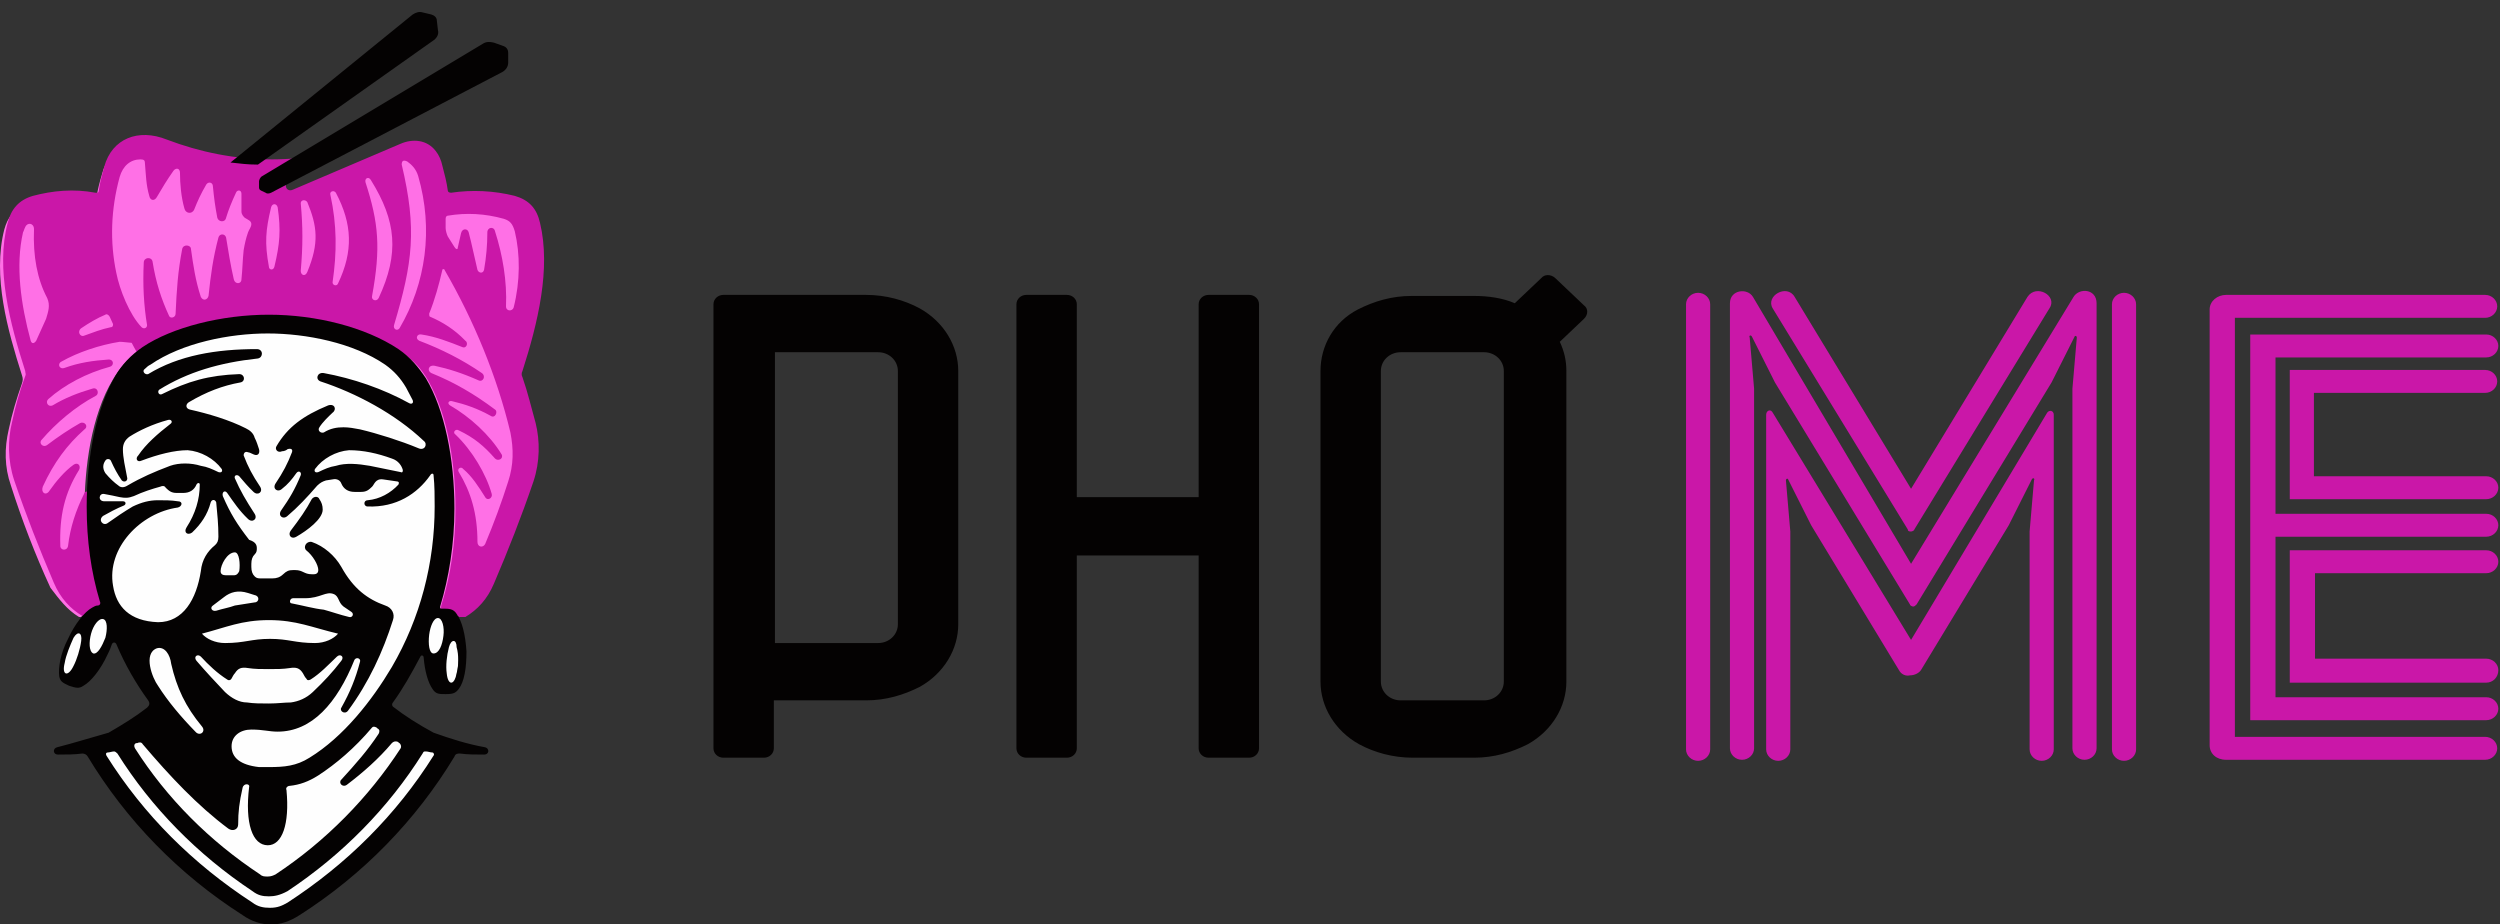 <svg width="192" height="71" viewBox="0 0 192 71" fill="none" xmlns="http://www.w3.org/2000/svg">
    <rect x="0" y="0" width="192" height="71" fill="#333333" stroke="none"/>
    <path fill-rule="evenodd" clip-rule="evenodd" d="M5.393 57.711C5.646 57.711 5.899 57.711 6.067 57.711C6.405 57.711 6.742 57.871 6.91 58.111C9.777 62.915 13.823 67.078 18.628 70.2C19.219 70.6 19.893 70.84 20.567 70.84C21.326 70.84 21.916 70.6 22.506 70.2C27.312 67.078 31.358 62.915 34.225 58.111C34.393 57.791 34.73 57.631 35.068 57.711C35.321 57.711 35.574 57.711 35.742 57.711C34.73 57.471 33.803 57.151 32.876 56.831C31.78 56.19 30.768 55.55 29.757 54.829C29.419 54.589 29.419 54.269 29.672 53.949C30.431 52.828 31.19 51.627 31.78 50.426C32.033 49.866 32.791 50.026 32.876 50.586C32.96 51.227 33.129 52.268 33.466 52.828C33.635 53.068 33.803 53.068 34.14 52.988C34.478 52.988 34.646 52.988 34.73 52.748C35.152 52.107 35.236 50.827 35.236 50.026C35.236 49.225 35.068 48.025 34.562 47.384C34.393 47.144 34.14 47.144 33.803 47.224C33.382 47.224 33.129 46.904 33.213 46.504C33.972 44.102 34.309 41.62 34.309 39.059C34.309 35.937 33.803 32.014 32.201 29.212C31.696 28.331 31.105 27.691 30.262 27.131C27.649 25.37 23.771 24.569 20.567 24.569C17.364 24.569 13.57 25.37 10.873 27.131C10.03 27.691 9.439 28.412 8.934 29.212C7.332 31.934 6.826 35.937 6.826 39.059C6.826 41.46 7.163 43.862 7.838 46.184C7.922 46.584 7.669 46.984 7.248 46.984C7.163 46.984 7.079 47.064 7.079 47.064C6.405 47.464 5.73 48.585 5.393 49.306C5.056 50.026 4.634 51.227 4.803 51.947C4.887 52.268 5.056 52.268 5.309 52.348C5.562 52.428 5.73 52.588 5.983 52.428C6.657 52.027 7.332 50.907 7.669 50.186C7.753 49.946 7.922 49.706 8.006 49.466C8.175 48.905 8.934 48.825 9.102 49.386C9.777 50.907 10.535 52.348 11.547 53.629C11.8 54.029 11.8 54.429 11.379 54.749C10.451 55.47 9.439 56.11 8.344 56.67C7.332 57.151 6.32 57.471 5.393 57.711Z" fill="#FEFEFE"/>
    <path fill-rule="evenodd" clip-rule="evenodd" d="M6.067 47.384H6.236C6.404 47.144 6.657 46.984 6.91 46.824C6.995 46.744 7.163 46.664 7.248 46.664C7.5 46.664 7.585 46.504 7.5 46.343C6.826 43.942 6.489 41.54 6.489 39.139C6.489 35.937 6.995 31.934 8.681 29.132C9.186 28.251 9.861 27.531 10.704 26.89C13.402 25.049 17.28 24.249 20.567 24.249C23.855 24.249 27.733 25.049 30.431 26.89C31.274 27.451 31.948 28.251 32.454 29.132C34.14 31.934 34.646 35.937 34.646 39.139C34.646 41.7 34.309 44.182 33.55 46.664C33.466 46.824 33.55 46.904 33.719 46.904C34.14 46.904 34.477 46.824 34.815 47.224C34.815 47.304 34.899 47.304 34.899 47.384H35.068C35.995 46.824 36.585 46.023 37.007 45.063C38.102 42.501 39.114 39.859 40.041 37.217C40.547 35.776 40.547 34.335 40.21 32.895C39.957 31.694 39.62 30.573 39.199 29.452C39.114 29.212 39.114 28.972 39.199 28.732C40.294 25.289 41.39 21.127 40.547 17.604C40.294 16.644 39.873 16.083 38.861 15.843C37.344 15.443 35.742 15.363 34.14 15.603C33.803 15.683 33.55 15.443 33.466 15.203C33.382 14.562 33.213 14.002 33.044 13.361C32.96 12.961 32.791 12.641 32.538 12.321C32.033 11.6 31.105 11.52 30.347 11.92L22.085 15.443C21.158 15.843 20.567 14.642 21.41 14.162C21.916 13.842 22.338 13.441 22.844 13.041L22.928 12.961C22.085 13.041 21.242 13.121 20.399 13.121C17.532 13.121 14.751 12.561 12.137 11.52C10.198 10.72 8.343 11.36 7.838 13.361C7.669 13.922 7.5 14.562 7.416 15.123C7.332 15.523 7.079 15.683 6.657 15.603C5.14 15.363 3.538 15.443 2.021 15.843C1.009 16.083 0.588 16.724 0.335 17.604C-0.593 21.207 0.588 25.369 1.683 28.812C1.768 29.052 1.768 29.212 1.683 29.452C1.262 30.653 0.925 31.774 0.672 32.974C0.335 34.416 0.335 35.856 0.84 37.297C1.683 39.939 2.695 42.581 3.875 45.143C4.55 46.023 5.14 46.824 6.067 47.384Z" fill="#FF70E6"/>
    <path fill-rule="evenodd" clip-rule="evenodd" d="M35.152 19.045C35.236 18.645 35.321 18.325 35.405 17.924C35.489 17.524 35.911 17.524 35.995 17.844C36.248 18.805 36.416 19.686 36.669 20.726C36.754 20.966 37.091 21.047 37.175 20.726C37.344 19.766 37.428 18.805 37.428 17.844C37.428 17.444 37.934 17.364 38.018 17.764C38.608 19.605 38.946 21.607 38.861 23.528C38.861 23.928 39.367 23.928 39.451 23.608C39.957 21.607 39.957 19.526 39.536 17.764C39.367 17.204 39.199 16.964 38.693 16.804C37.26 16.403 35.826 16.323 34.393 16.564C34.309 16.564 34.225 16.644 34.225 16.804C34.225 17.044 34.225 17.284 34.225 17.524C34.225 17.684 34.309 18.005 34.393 18.165C34.562 18.405 34.73 18.725 34.899 18.965C34.983 19.125 35.152 19.205 35.152 19.045ZM33.044 24.329C32.96 24.329 32.96 24.169 32.96 24.088C33.382 23.048 33.719 21.847 33.972 20.726C33.972 20.646 34.14 20.646 34.14 20.726C36.416 24.649 38.187 28.972 39.199 33.215C39.451 34.495 39.451 35.696 39.03 36.977C38.524 38.578 37.934 40.179 37.26 41.78C37.091 42.1 36.669 42.02 36.669 41.62C36.669 39.459 36.164 37.778 35.236 36.257C35.068 36.017 35.405 35.776 35.573 36.017C36.248 36.577 36.754 37.377 37.26 38.178C37.428 38.498 37.85 38.258 37.765 37.938C37.344 36.417 36.248 34.575 34.983 33.375C34.73 33.215 34.983 32.894 35.236 33.054C36.416 33.615 37.175 34.255 38.018 35.216C38.271 35.456 38.693 35.216 38.524 34.896C37.597 33.375 36.079 32.014 34.562 31.133C34.309 30.973 34.477 30.733 34.73 30.813C35.742 31.053 36.669 31.373 37.681 31.934C38.018 32.174 38.271 31.614 38.018 31.453C36.416 30.253 34.899 29.372 33.129 28.652C32.791 28.491 32.876 28.011 33.382 28.091C34.477 28.331 35.489 28.652 36.754 29.212C37.091 29.372 37.344 28.892 37.007 28.652C35.489 27.611 33.887 26.81 32.201 26.17C31.864 26.01 32.033 25.61 32.37 25.69C33.466 25.85 34.477 26.25 35.489 26.65C35.826 26.81 35.995 26.33 35.742 26.17C34.899 25.289 33.972 24.729 33.044 24.329ZM23.097 15.603C23.265 17.444 23.265 18.885 23.097 20.806C23.097 21.127 23.434 21.287 23.602 20.886C24.53 18.645 24.361 17.364 23.602 15.523C23.434 15.283 23.097 15.363 23.097 15.603ZM25.373 14.962C25.879 17.284 25.879 19.365 25.541 21.687C25.541 21.927 25.879 22.007 25.963 21.767C27.143 19.285 27.059 17.204 25.794 14.802C25.626 14.562 25.288 14.722 25.373 14.962ZM28.07 14.002C29.082 17.124 29.251 19.045 28.576 22.728C28.492 23.048 28.913 23.208 29.082 22.888C30.684 19.445 30.431 16.964 28.492 13.842C28.323 13.521 27.986 13.682 28.07 14.002ZM20.82 15.923C20.399 17.684 20.315 18.645 20.652 20.486C20.652 20.726 20.989 20.806 21.073 20.486C21.495 18.725 21.579 17.684 21.326 15.923C21.242 15.603 20.905 15.603 20.82 15.923ZM8.934 20.966C8.428 18.565 8.512 16.083 9.187 13.601C9.439 12.721 10.03 12.241 10.788 12.241C11.041 12.241 11.126 12.321 11.126 12.481C11.21 13.441 11.21 14.162 11.463 15.043C11.547 15.443 11.884 15.443 12.053 15.123C12.474 14.402 12.812 13.842 13.317 13.121C13.486 12.881 13.823 12.881 13.823 13.281C13.823 14.082 13.908 15.123 14.16 16.003C14.245 16.403 14.751 16.483 14.919 16.083C15.172 15.443 15.425 14.882 15.847 14.162C16.015 13.922 16.352 14.002 16.352 14.322C16.437 15.203 16.521 15.843 16.689 16.724C16.774 17.044 17.28 17.124 17.364 16.724C17.532 16.163 17.785 15.523 18.123 14.802C18.207 14.562 18.544 14.562 18.544 14.882C18.544 15.283 18.544 15.843 18.544 16.243C18.544 16.483 18.713 16.644 18.797 16.724C19.05 16.884 19.303 16.964 19.303 17.204C19.303 17.444 19.134 17.604 19.05 17.844C18.881 18.325 18.797 18.725 18.713 19.205C18.628 20.006 18.628 20.646 18.544 21.447C18.544 21.847 18.038 21.847 17.954 21.447C17.701 20.326 17.532 19.285 17.364 18.245C17.28 17.924 16.858 17.924 16.774 18.245C16.352 19.846 16.184 21.127 16.015 22.728C15.931 23.048 15.594 23.128 15.425 22.808C15.003 21.527 14.835 20.326 14.666 19.125C14.666 18.805 14.076 18.725 13.992 19.125C13.655 20.886 13.57 22.247 13.486 24.088C13.486 24.409 13.065 24.489 12.98 24.249C12.39 22.968 11.969 21.687 11.716 20.086C11.631 19.686 11.041 19.766 11.041 20.166C10.957 21.847 11.041 23.448 11.294 24.969C11.294 25.209 11.041 25.289 10.873 25.129C9.945 24.169 9.187 22.247 8.934 20.966ZM3.623 22.888C2.864 21.447 2.527 19.686 2.611 17.604C2.611 17.124 2.105 17.044 1.936 17.444C1.852 17.604 1.852 17.684 1.768 17.844C1.178 20.406 1.599 23.368 2.358 26.17C2.442 26.41 2.611 26.41 2.779 26.17C3.032 25.61 3.285 25.049 3.538 24.489C3.707 23.928 3.875 23.448 3.623 22.888ZM9.187 26.25C7.669 26.49 5.983 27.05 4.718 27.771C4.381 27.931 4.55 28.411 4.971 28.251C6.067 27.851 7.163 27.691 8.343 27.611C8.765 27.611 8.765 28.091 8.428 28.171C6.657 28.652 4.971 29.532 3.707 30.653C3.454 30.893 3.707 31.293 4.044 31.133C4.971 30.573 5.983 30.173 7.079 29.852C7.5 29.692 7.669 30.253 7.332 30.413C5.814 31.213 4.297 32.494 3.201 33.775C2.948 34.015 3.285 34.415 3.623 34.175C4.466 33.535 5.309 32.974 6.152 32.494C6.489 32.334 6.826 32.734 6.489 32.974C5.14 34.175 4.128 35.536 3.285 37.377C3.117 37.858 3.538 38.098 3.791 37.698C4.297 36.977 4.971 36.177 5.646 35.696C5.983 35.456 6.236 35.776 6.067 36.096C4.971 37.858 4.55 39.619 4.634 41.94C4.634 42.261 5.14 42.341 5.224 41.94C5.393 40.499 5.814 39.219 6.489 37.858C6.573 37.698 6.826 37.698 6.826 38.018C6.742 40.74 7.079 43.462 7.838 46.103C7.922 46.504 7.669 46.904 7.248 46.904C7.163 46.904 7.079 46.984 7.079 46.984C6.91 47.064 6.826 47.144 6.742 47.304C6.573 47.304 6.489 47.304 6.32 47.304C5.393 46.744 4.634 45.943 4.128 44.742C3.032 42.181 2.021 39.619 1.093 36.897C0.588 35.376 0.588 33.775 0.925 32.414C1.178 31.213 1.515 30.012 1.936 28.892C2.021 28.732 1.936 28.652 1.936 28.491C0.756 24.809 -0.34 20.646 0.588 17.124C0.84 16.083 1.431 15.363 2.527 15.043C4.044 14.642 5.646 14.482 7.332 14.802C7.5 14.802 7.585 14.802 7.585 14.642C7.669 14.002 7.838 13.441 8.006 12.801C8.596 10.639 10.62 9.839 12.812 10.72C15.341 11.68 18.038 12.241 20.905 12.241C22.338 12.241 23.687 12.081 25.035 11.84C24.277 12.321 23.602 12.801 23.602 12.801C23.012 13.201 22.759 13.441 22.169 13.922C21.748 14.162 22.001 14.802 22.506 14.562L30.768 11.04C31.695 10.639 32.791 10.72 33.466 11.6C33.719 11.92 33.887 12.321 33.972 12.721C34.14 13.361 34.309 14.002 34.393 14.642C34.393 14.722 34.477 14.802 34.646 14.802C36.248 14.562 37.934 14.642 39.536 15.043C40.632 15.363 41.222 16.003 41.475 17.124C42.318 20.646 41.306 24.809 40.126 28.491C40.041 28.652 40.041 28.812 40.126 28.972C40.547 30.173 40.8 31.293 41.138 32.494C41.475 33.855 41.475 35.456 40.969 36.977C40.041 39.699 39.03 42.261 37.934 44.822C37.428 46.023 36.669 46.824 35.742 47.384C35.574 47.384 35.405 47.384 35.236 47.384C35.068 47.144 34.815 47.144 34.477 47.224C34.056 47.224 33.803 46.904 33.887 46.504C34.646 44.102 34.983 41.62 34.983 39.059C34.983 35.936 34.477 32.014 32.876 29.212C32.37 28.331 31.78 27.691 30.937 27.131C28.323 25.369 24.445 24.569 21.242 24.569C17.954 24.569 13.402 25.449 10.957 27.691C10.62 27.291 10.367 26.81 10.114 26.33C9.355 26.25 9.271 26.25 9.187 26.25ZM8.091 24.169C7.5 24.409 6.826 24.809 6.236 25.209C5.899 25.449 6.152 25.93 6.489 25.77C7.163 25.529 7.753 25.289 8.512 25.129C8.681 25.129 8.681 24.969 8.681 24.889C8.596 24.729 8.512 24.489 8.428 24.329C8.343 24.169 8.175 24.088 8.091 24.169ZM31.274 12.401C31.611 12.641 31.948 12.961 32.117 13.521C33.297 17.604 32.707 21.767 30.684 25.209C30.515 25.449 30.178 25.289 30.262 24.969C31.695 20.166 32.033 17.604 30.852 12.641C30.852 12.401 30.937 12.241 31.274 12.401Z" fill="#CA17A8"/>
    <path fill-rule="evenodd" clip-rule="evenodd" d="M8.091 36.337C8.428 36.737 8.765 37.057 9.102 37.297C9.271 37.458 9.524 37.458 9.777 37.297C10.873 36.657 11.8 36.257 13.064 35.776C13.739 35.536 14.666 35.536 15.425 35.776C15.931 35.856 16.268 36.017 16.774 36.257C17.027 36.337 17.111 36.177 17.027 36.017C16.437 35.216 15.425 34.656 14.413 34.576C13.402 34.576 12.137 34.896 10.873 35.376C10.535 35.536 10.367 35.216 10.62 34.976C11.21 34.095 12.137 33.295 13.064 32.574C13.317 32.414 13.149 32.174 12.896 32.254C11.716 32.574 10.704 33.055 9.945 33.535C9.608 33.775 9.439 34.095 9.439 34.496C9.439 35.136 9.608 35.856 9.777 36.737C9.777 36.977 9.524 37.057 9.355 36.897C9.018 36.417 8.765 35.937 8.512 35.376C8.428 35.216 8.175 35.216 8.091 35.376C7.922 35.616 7.838 35.937 8.091 36.337ZM8.681 44.983C8.175 42.101 10.788 39.379 13.655 38.979C13.992 38.898 14.076 38.498 13.655 38.498C13.149 38.418 12.643 38.418 12.137 38.418C11.463 38.418 10.873 38.578 10.198 38.898C9.524 39.299 8.934 39.699 8.259 40.179C7.922 40.419 7.5 39.939 7.922 39.619C8.343 39.379 8.934 39.059 9.524 38.819C9.692 38.738 9.692 38.498 9.439 38.498C8.934 38.498 8.428 38.498 8.006 38.498C7.5 38.498 7.585 37.858 8.006 37.938C8.428 38.018 8.849 38.098 9.186 38.178C9.608 38.258 9.861 38.258 10.282 38.098C10.957 37.778 11.716 37.538 12.306 37.377C12.474 37.297 12.643 37.297 12.727 37.458C12.98 37.698 13.149 37.858 13.57 37.858H14.076C14.582 37.858 14.919 37.618 15.088 37.217C15.172 37.057 15.341 37.057 15.341 37.217C15.341 38.338 15.003 39.459 14.329 40.5C14.076 40.9 14.413 41.14 14.751 40.9C15.425 40.259 15.931 39.539 16.184 38.578C16.268 38.338 16.521 38.338 16.605 38.578C16.689 39.459 16.774 40.259 16.774 41.22C16.774 41.54 16.689 41.7 16.521 41.861C15.931 42.341 15.509 42.981 15.425 43.862C15.088 46.023 14.076 47.785 12.137 47.785C9.945 47.704 8.934 46.584 8.681 44.983ZM17.364 44.182H17.954C18.207 44.182 18.291 44.022 18.375 43.862C18.46 43.301 18.375 42.421 18.038 42.421C17.448 42.421 16.942 43.382 16.942 43.862C16.942 44.102 17.111 44.182 17.364 44.182ZM20.652 51.387C21.242 51.387 21.748 51.387 22.253 51.307C22.759 51.227 23.012 51.307 23.265 51.707C23.349 51.867 23.434 52.027 23.518 52.107C23.602 52.267 23.687 52.267 23.855 52.187C24.614 51.707 25.204 51.067 25.878 50.426C26.131 50.186 26.469 50.426 26.216 50.746C25.541 51.627 24.867 52.347 24.024 53.148C23.518 53.628 22.928 53.868 22.338 53.949C21.832 53.949 21.326 54.029 20.652 54.029C20.062 54.029 19.471 54.029 18.966 53.949C18.375 53.949 17.785 53.628 17.28 53.148C16.521 52.347 15.846 51.627 15.088 50.746C14.835 50.426 15.172 50.186 15.425 50.426C16.015 51.067 16.689 51.707 17.448 52.187C17.532 52.267 17.701 52.267 17.785 52.107C17.87 51.947 17.954 51.787 18.038 51.707C18.291 51.307 18.544 51.227 19.05 51.307C19.556 51.387 20.062 51.387 20.652 51.387ZM20.652 47.624C18.544 47.624 17.364 48.185 15.509 48.665C15.846 49.065 16.521 49.386 17.28 49.386C18.797 49.386 19.303 49.065 20.736 49.065C22.169 49.065 22.675 49.386 24.192 49.386C24.951 49.386 25.626 49.065 25.963 48.665C23.94 48.185 22.759 47.624 20.652 47.624ZM12.053 49.786C12.643 49.626 13.064 50.266 13.149 50.987C13.57 52.828 14.245 54.269 15.509 55.79C15.846 56.19 15.341 56.59 15.003 56.19C13.908 55.069 12.896 53.868 12.137 52.668C11.716 52.107 10.957 50.186 12.053 49.786ZM22.422 46.343C22.169 46.343 22.253 45.943 22.506 45.943H23.434C24.614 45.943 25.035 45.383 25.626 45.623C26.047 45.783 25.963 46.264 26.384 46.584L26.974 46.984C27.227 47.144 27.059 47.464 26.806 47.384C26.131 47.224 25.457 46.984 24.867 46.824C24.108 46.744 23.265 46.504 22.422 46.343ZM16.605 46.904C17.111 46.744 17.617 46.664 18.038 46.504C18.544 46.424 19.05 46.343 19.556 46.264C19.893 46.264 19.977 45.783 19.556 45.703L19.05 45.543C18.291 45.303 17.701 45.463 17.195 45.863L16.352 46.504C16.099 46.664 16.268 46.984 16.605 46.904ZM23.94 38.338C23.518 39.139 23.012 39.859 22.338 40.74C22.085 41.06 22.338 41.46 22.759 41.22C23.602 40.74 24.783 39.859 24.783 39.139C24.783 38.819 24.698 38.578 24.53 38.338C24.445 38.098 24.108 38.098 23.94 38.338ZM30.094 35.216C30.599 35.376 30.852 35.776 30.937 36.097C30.937 36.177 30.937 36.337 30.768 36.257L28.408 35.776C27.48 35.616 26.553 35.536 25.794 35.776C25.288 35.856 24.951 36.017 24.445 36.257C24.192 36.337 24.108 36.177 24.192 36.017C24.783 35.216 25.794 34.656 26.806 34.576C27.902 34.576 28.998 34.816 30.094 35.216ZM19.724 42.101C19.724 42.261 19.724 42.421 19.556 42.581C19.387 42.741 19.303 42.981 19.303 43.301V43.542C19.303 43.862 19.387 44.102 19.556 44.262C19.64 44.342 19.724 44.422 19.977 44.422H20.905C21.242 44.422 21.495 44.342 21.748 44.102C22.001 43.862 22.169 43.782 22.506 43.782H22.675C23.265 43.782 23.349 44.102 23.94 44.102H24.108C24.361 44.102 24.445 43.942 24.445 43.782C24.445 43.382 24.024 42.661 23.518 42.261C23.265 42.021 23.518 41.54 23.94 41.62C24.867 41.941 25.71 42.661 26.216 43.542C27.143 45.223 28.239 46.023 29.588 46.504C30.094 46.664 30.347 47.144 30.178 47.624C29.419 50.026 28.323 52.428 26.722 54.589C26.469 54.909 26.047 54.589 26.216 54.349C26.89 53.148 27.312 52.107 27.649 50.827C27.733 50.586 27.396 50.426 27.227 50.666C25.878 54.029 23.94 56.19 21.326 56.19C20.652 56.19 20.23 56.03 19.303 56.03C18.46 56.03 17.785 56.51 17.785 57.311C17.785 58.191 18.46 58.752 19.893 58.912C20.146 58.912 20.399 58.912 20.652 58.912C21.832 58.912 22.759 58.832 23.771 58.191C26.384 56.59 28.576 53.788 30.094 51.227C32.286 47.464 33.382 43.221 33.382 38.898C33.382 38.178 33.382 37.297 33.297 36.497C33.297 36.337 33.129 36.337 33.044 36.497C32.033 37.938 30.431 38.979 28.239 38.898C27.902 38.898 27.902 38.418 28.239 38.418C29.166 38.338 30.009 37.858 30.599 37.217C30.684 37.057 30.599 36.977 30.515 36.977L29.419 36.817C28.829 36.737 28.745 37.217 28.576 37.377C28.323 37.618 28.155 37.778 27.733 37.778H27.227C26.722 37.778 26.384 37.538 26.216 37.137C26.131 36.897 25.878 36.737 25.541 36.817L25.035 36.897C24.783 36.977 24.614 37.057 24.361 37.297C23.602 38.178 22.844 38.979 22.085 39.619C21.748 39.939 21.326 39.619 21.579 39.219C22.253 38.258 22.675 37.538 23.096 36.497C23.181 36.257 22.928 36.097 22.759 36.337C22.422 36.817 22.085 37.217 21.663 37.538C21.326 37.858 20.905 37.538 21.158 37.137C21.748 36.257 22.085 35.616 22.422 34.736C22.506 34.496 22.338 34.416 22.085 34.496C22.001 34.576 21.832 34.656 21.663 34.656C21.326 34.816 21.073 34.496 21.242 34.255C22.085 32.815 23.265 31.934 25.204 31.133C25.71 30.973 25.878 31.454 25.541 31.694C25.204 32.014 24.783 32.414 24.53 32.815C24.361 33.055 24.614 33.295 24.867 33.215C25.373 32.895 25.878 32.815 26.384 32.815C26.806 32.815 27.227 32.895 27.649 32.975C28.998 33.295 30.768 33.855 32.117 34.416C32.623 34.656 32.876 34.095 32.538 33.855C30.347 31.774 27.312 30.173 24.614 29.292C24.192 29.132 24.361 28.572 24.867 28.652C27.059 29.052 29.419 29.852 31.443 30.973C31.611 31.053 31.78 30.973 31.695 30.733C31.527 30.413 31.358 30.093 31.19 29.772C30.768 29.052 30.262 28.492 29.588 28.011C27.143 26.33 23.518 25.61 20.567 25.61C17.617 25.61 13.992 26.33 11.547 28.011C11.378 28.091 11.294 28.171 11.126 28.331C10.873 28.492 11.126 28.812 11.378 28.732C13.739 27.291 16.605 26.811 19.724 26.811C20.23 26.811 20.23 27.451 19.809 27.531C16.858 27.851 14.413 28.572 12.221 29.933C12.053 30.093 12.221 30.413 12.474 30.253C14.413 29.292 16.015 28.812 18.375 28.732C18.797 28.732 18.881 29.292 18.46 29.372C17.111 29.612 15.846 30.093 14.498 30.893C14.245 31.053 14.245 31.373 14.582 31.454C16.015 31.774 17.617 32.254 18.881 32.895C19.219 33.055 19.471 33.295 19.556 33.615C19.724 33.935 19.809 34.255 19.893 34.496C19.977 34.816 19.809 35.056 19.471 34.896C19.303 34.816 19.134 34.736 19.05 34.736C18.881 34.656 18.713 34.736 18.713 34.976C19.05 35.856 19.387 36.497 19.977 37.377C20.23 37.778 19.809 38.098 19.471 37.778C19.05 37.377 18.713 36.977 18.375 36.577C18.207 36.417 17.954 36.497 18.038 36.737C18.46 37.698 18.881 38.418 19.556 39.459C19.809 39.859 19.387 40.179 19.05 39.859C18.375 39.219 17.954 38.578 17.448 37.858C17.28 37.618 17.027 37.778 17.111 38.098C17.701 39.459 18.207 40.259 19.134 41.46C19.64 41.62 19.724 41.861 19.724 42.101ZM20.652 68.839C20.146 68.839 19.809 68.758 19.387 68.438C15.172 65.636 11.631 62.034 9.018 57.871C8.934 57.791 8.849 57.711 8.765 57.711C8.596 57.711 8.428 57.791 8.259 57.791C8.175 57.791 8.091 57.871 8.175 58.031C11.041 62.594 14.835 66.357 19.387 69.319C19.809 69.639 20.23 69.719 20.736 69.719C21.326 69.719 21.663 69.559 22.085 69.319C26.637 66.357 30.431 62.594 33.297 58.031C33.382 57.951 33.297 57.791 33.213 57.791C33.044 57.791 32.876 57.711 32.707 57.711C32.538 57.711 32.538 57.711 32.454 57.871C29.841 62.034 26.3 65.636 22.085 68.438C21.495 68.758 21.073 68.839 20.652 68.839ZM18.628 60.513C18.375 61.634 18.291 62.354 18.291 63.315C18.291 63.715 17.87 63.875 17.532 63.635C15.172 61.874 13.064 59.632 10.957 57.151C10.873 56.991 10.704 56.991 10.535 57.071C10.535 57.071 10.535 57.071 10.451 57.071C10.282 57.151 10.282 57.311 10.367 57.471C12.812 61.313 16.099 64.596 19.977 67.157C20.146 67.317 20.314 67.317 20.567 67.317C20.82 67.317 20.989 67.237 21.158 67.157C25.035 64.596 28.323 61.233 30.768 57.471C30.852 57.311 30.768 57.151 30.684 57.071C30.684 57.071 30.599 57.071 30.599 56.991C30.431 56.911 30.262 56.911 30.094 57.071C29.082 58.272 27.902 59.312 26.637 60.273C26.3 60.513 25.963 60.113 26.216 59.873C27.312 58.672 28.239 57.631 29.082 56.35C29.166 56.19 29.166 56.03 28.998 55.95L28.913 55.87C28.745 55.79 28.661 55.79 28.576 55.87C27.227 57.471 25.794 58.672 24.445 59.552C23.687 60.033 23.012 60.273 22.253 60.353C22.085 60.353 21.916 60.513 22.001 60.673C22.253 63.315 21.663 64.916 20.567 64.916C19.387 64.916 18.797 63.235 19.134 60.433C19.219 60.193 18.713 60.113 18.628 60.513ZM35.068 51.707C34.899 52.668 34.393 52.668 34.309 51.707C34.225 51.147 34.309 50.346 34.477 49.706C34.646 49.065 35.068 49.065 35.068 49.706C35.236 50.266 35.236 51.147 35.068 51.707ZM33.297 50.186C32.96 50.186 32.876 49.466 32.96 48.745C33.044 48.105 33.297 47.464 33.634 47.464C33.972 47.464 34.14 48.185 34.056 48.825C33.972 49.546 33.719 50.186 33.297 50.186ZM4.971 50.907C4.718 51.867 5.224 52.027 5.646 51.147C5.899 50.666 6.152 49.866 6.236 49.225C6.32 48.585 5.983 48.425 5.646 48.985C5.393 49.546 5.056 50.346 4.971 50.907ZM7.163 50.186C7.5 50.266 7.838 49.626 8.091 48.985C8.259 48.345 8.259 47.624 7.922 47.544C7.585 47.464 7.163 48.025 6.995 48.665C6.826 49.306 6.826 50.026 7.163 50.186ZM31.695 1.113C31.948 0.953 32.201 0.873 32.454 0.953L33.129 1.113C33.382 1.193 33.55 1.353 33.55 1.594L33.634 2.314C33.719 2.634 33.55 2.874 33.382 3.035L19.809 12.641C18.966 12.641 18.46 12.561 17.701 12.481L31.695 1.113ZM37.091 3.355C37.344 3.195 37.597 3.195 37.934 3.275L38.608 3.515C38.861 3.595 39.03 3.755 39.03 4.075V4.796C39.03 5.116 38.861 5.356 38.608 5.516L20.82 14.802C20.652 14.883 20.483 14.883 20.399 14.802L20.062 14.642C19.893 14.562 19.893 14.482 19.893 14.322V13.922C19.893 13.842 19.977 13.602 20.146 13.522L37.091 3.355ZM20.652 24.169C24.277 24.169 28.07 25.129 30.599 26.811C31.527 27.451 32.117 28.171 32.707 29.052C34.14 31.454 34.899 35.216 34.899 39.059C34.899 41.781 34.477 44.342 33.803 46.584C33.803 46.744 33.803 46.744 33.972 46.744C34.477 46.744 34.815 46.744 35.068 47.144C35.489 47.704 35.742 48.745 35.826 50.026C35.826 51.307 35.658 52.347 35.236 52.908C34.983 53.228 34.815 53.308 34.225 53.308C33.719 53.308 33.466 53.308 33.213 52.908C32.876 52.428 32.623 51.547 32.538 50.506C32.538 50.346 32.37 50.266 32.286 50.426C31.611 51.707 30.937 52.908 30.178 53.949C30.094 54.029 30.094 54.189 30.178 54.269C31.105 54.989 32.117 55.63 33.297 56.27C34.646 56.751 35.911 57.151 37.26 57.391C37.597 57.471 37.597 57.951 37.175 57.951C36.501 57.951 35.911 57.951 35.321 57.871C35.152 57.871 34.983 57.871 34.899 58.111C31.948 62.995 27.902 67.157 23.012 70.279C22.253 70.76 21.579 71 20.82 71C20.062 71 19.303 70.76 18.628 70.279C13.739 67.157 9.692 62.995 6.742 58.111C6.657 57.951 6.489 57.871 6.32 57.871C5.73 57.951 5.14 57.951 4.465 57.951C4.044 57.951 4.044 57.471 4.381 57.391C5.646 57.071 6.91 56.67 8.343 56.27C9.439 55.63 10.367 55.069 11.294 54.349C11.463 54.189 11.547 54.029 11.378 53.788C10.451 52.508 9.608 51.067 8.934 49.466C8.849 49.306 8.681 49.306 8.596 49.466C8.512 49.706 8.428 49.946 8.259 50.266C7.753 51.387 6.995 52.347 6.404 52.668C6.067 52.908 5.814 52.828 5.309 52.668C4.803 52.428 4.634 52.347 4.55 51.947C4.465 51.307 4.634 50.186 5.224 49.065C5.73 47.945 6.489 46.984 7.079 46.664C7.247 46.584 7.332 46.504 7.5 46.504C7.669 46.504 7.753 46.343 7.669 46.183C6.995 43.942 6.657 41.54 6.657 38.898C6.657 35.056 7.416 31.293 8.849 28.892C9.355 28.011 10.03 27.291 10.957 26.65C13.233 25.129 17.027 24.169 20.652 24.169Z" fill="#040202"/>
    <path fill-rule="evenodd" clip-rule="evenodd" d="M172.819 25.45V55.31H190.944C191.45 55.31 191.872 54.909 191.872 54.429C191.872 53.949 191.45 53.548 190.944 53.548H174.758V41.22H190.944C191.45 41.22 191.872 40.82 191.872 40.34C191.872 39.859 191.45 39.459 190.944 39.459H174.758V27.451H190.944C191.45 27.451 191.872 27.051 191.872 26.57C191.872 26.09 191.45 25.69 190.944 25.69H172.819V25.45ZM171.639 56.43V24.409H190.86C191.366 24.409 191.787 24.009 191.787 23.528C191.787 23.048 191.366 22.648 190.86 22.648H170.965C170.29 22.648 169.7 23.128 169.7 23.768V57.231C169.7 57.871 170.206 58.352 170.965 58.352H190.86C191.366 58.352 191.787 57.951 191.787 57.471C191.787 56.991 191.366 56.59 190.86 56.59H171.639V56.43ZM191.872 51.467C191.872 50.987 191.45 50.586 190.944 50.586H177.793V44.022H190.944C191.45 44.022 191.872 43.622 191.872 43.141C191.872 42.661 191.45 42.261 190.944 42.261H175.854V52.428H190.944C191.45 52.428 191.872 52.027 191.872 51.467ZM129.487 57.551C129.487 58.031 129.909 58.432 130.415 58.432C130.92 58.432 131.342 58.031 131.342 57.551V23.368C131.342 22.888 130.92 22.488 130.415 22.488C129.909 22.488 129.487 22.888 129.487 23.368V57.551ZM164.052 57.551C164.052 58.031 163.63 58.432 163.124 58.432C162.618 58.432 162.197 58.031 162.197 57.551V23.368C162.197 22.888 162.618 22.488 163.124 22.488C163.63 22.488 164.052 22.888 164.052 23.368V57.551ZM146.769 43.301L159.246 22.808C159.668 22.087 161.017 22.167 161.017 23.288C161.017 57.471 161.017 57.471 161.017 57.471C161.017 57.951 160.595 58.352 160.089 58.352C159.584 58.352 159.162 57.951 159.162 57.471V29.852L159.499 25.93C159.499 25.77 159.331 25.77 159.331 25.85L157.56 29.372L147.191 46.424C147.107 46.504 147.022 46.584 146.938 46.584C146.854 46.584 146.685 46.504 146.685 46.424L136.316 29.372L134.546 25.85C134.461 25.69 134.293 25.77 134.377 25.93L134.714 29.852V57.471C134.714 57.951 134.293 58.352 133.787 58.352C133.281 58.352 132.859 57.951 132.859 57.471C132.859 57.471 132.859 57.471 132.859 23.288C132.859 22.247 134.208 22.087 134.63 22.808L146.769 43.301ZM146.769 40.82C146.854 40.82 147.022 40.74 147.022 40.66L157.392 23.688C158.066 22.728 156.38 21.767 155.706 22.808L146.769 37.538L137.833 22.808C137.243 21.767 135.557 22.728 136.147 23.688L146.517 40.66C146.517 40.82 146.685 40.82 146.769 40.82ZM146.769 49.145L136.147 31.694C135.979 31.374 135.641 31.534 135.641 31.854V57.551C135.641 58.031 136.063 58.432 136.569 58.432C137.075 58.432 137.496 58.031 137.496 57.551V40.82L137.159 36.897C137.159 36.737 137.328 36.737 137.328 36.817L139.098 40.34L145.842 51.467C146.011 51.787 146.348 51.947 146.685 51.867C147.022 51.867 147.36 51.707 147.528 51.467L154.272 40.34L156.043 36.817C156.127 36.657 156.296 36.737 156.211 36.897L155.874 40.82V57.551C155.874 58.031 156.296 58.432 156.802 58.432C157.307 58.432 157.729 58.031 157.729 57.551V31.854C157.729 31.534 157.392 31.454 157.223 31.694L146.769 49.145ZM177.709 36.417V30.173H190.86C191.366 30.173 191.787 29.773 191.787 29.292C191.787 28.812 191.366 28.412 190.86 28.412H175.854V38.338H190.944C191.45 38.338 191.872 37.938 191.872 37.458C191.872 36.977 191.45 36.577 190.944 36.577H177.709V36.417Z" fill="#CA17A8"/>
    <path fill-rule="evenodd" clip-rule="evenodd" d="M101.414 28.491V52.347C101.414 54.269 102.51 56.11 104.365 57.151C105.545 57.791 106.978 58.191 108.496 58.191H113.217C114.734 58.191 116.083 57.791 117.348 57.151C119.202 56.11 120.298 54.269 120.298 52.347V28.491C120.298 27.691 120.13 26.971 119.792 26.25L121.647 24.489C121.984 24.169 121.984 23.688 121.647 23.448L119.455 21.367C119.118 21.047 118.612 21.047 118.359 21.367L116.336 23.288C115.409 22.888 114.313 22.728 113.217 22.728H108.411C106.894 22.728 105.545 23.128 104.281 23.768C102.426 24.729 101.414 26.57 101.414 28.491ZM59.515 53.788H66.513C68.03 53.788 69.379 53.388 70.644 52.748C72.498 51.707 73.594 49.866 73.594 47.944V28.491C73.594 26.57 72.498 24.729 70.644 23.688C69.463 23.048 68.03 22.648 66.513 22.648H55.553C55.132 22.648 54.794 22.968 54.794 23.368V57.471C54.794 57.871 55.132 58.191 55.553 58.191H58.672C59.094 58.191 59.431 57.871 59.431 57.471V53.788H59.515ZM59.515 27.051H67.44C68.283 27.051 68.957 27.691 68.957 28.491V47.944C68.957 48.745 68.283 49.386 67.44 49.386H59.515V27.051ZM92.056 42.661H82.699V57.471C82.699 57.871 82.362 58.191 81.94 58.191H78.821C78.399 58.191 78.062 57.871 78.062 57.471V23.368C78.062 22.968 78.399 22.648 78.821 22.648H81.94C82.362 22.648 82.699 22.968 82.699 23.368V38.178H92.056V23.368C92.056 22.968 92.394 22.648 92.815 22.648H95.934C96.356 22.648 96.693 22.968 96.693 23.368V57.471C96.693 57.871 96.356 58.191 95.934 58.191H92.815C92.394 58.191 92.056 57.871 92.056 57.471V42.661ZM113.975 27.051H107.568C106.725 27.051 106.051 27.691 106.051 28.491V52.347C106.051 53.148 106.725 53.788 107.568 53.788H113.975C114.818 53.788 115.493 53.148 115.493 52.347V28.491C115.493 27.691 114.818 27.051 113.975 27.051Z" fill="#040202"/>
</svg>
